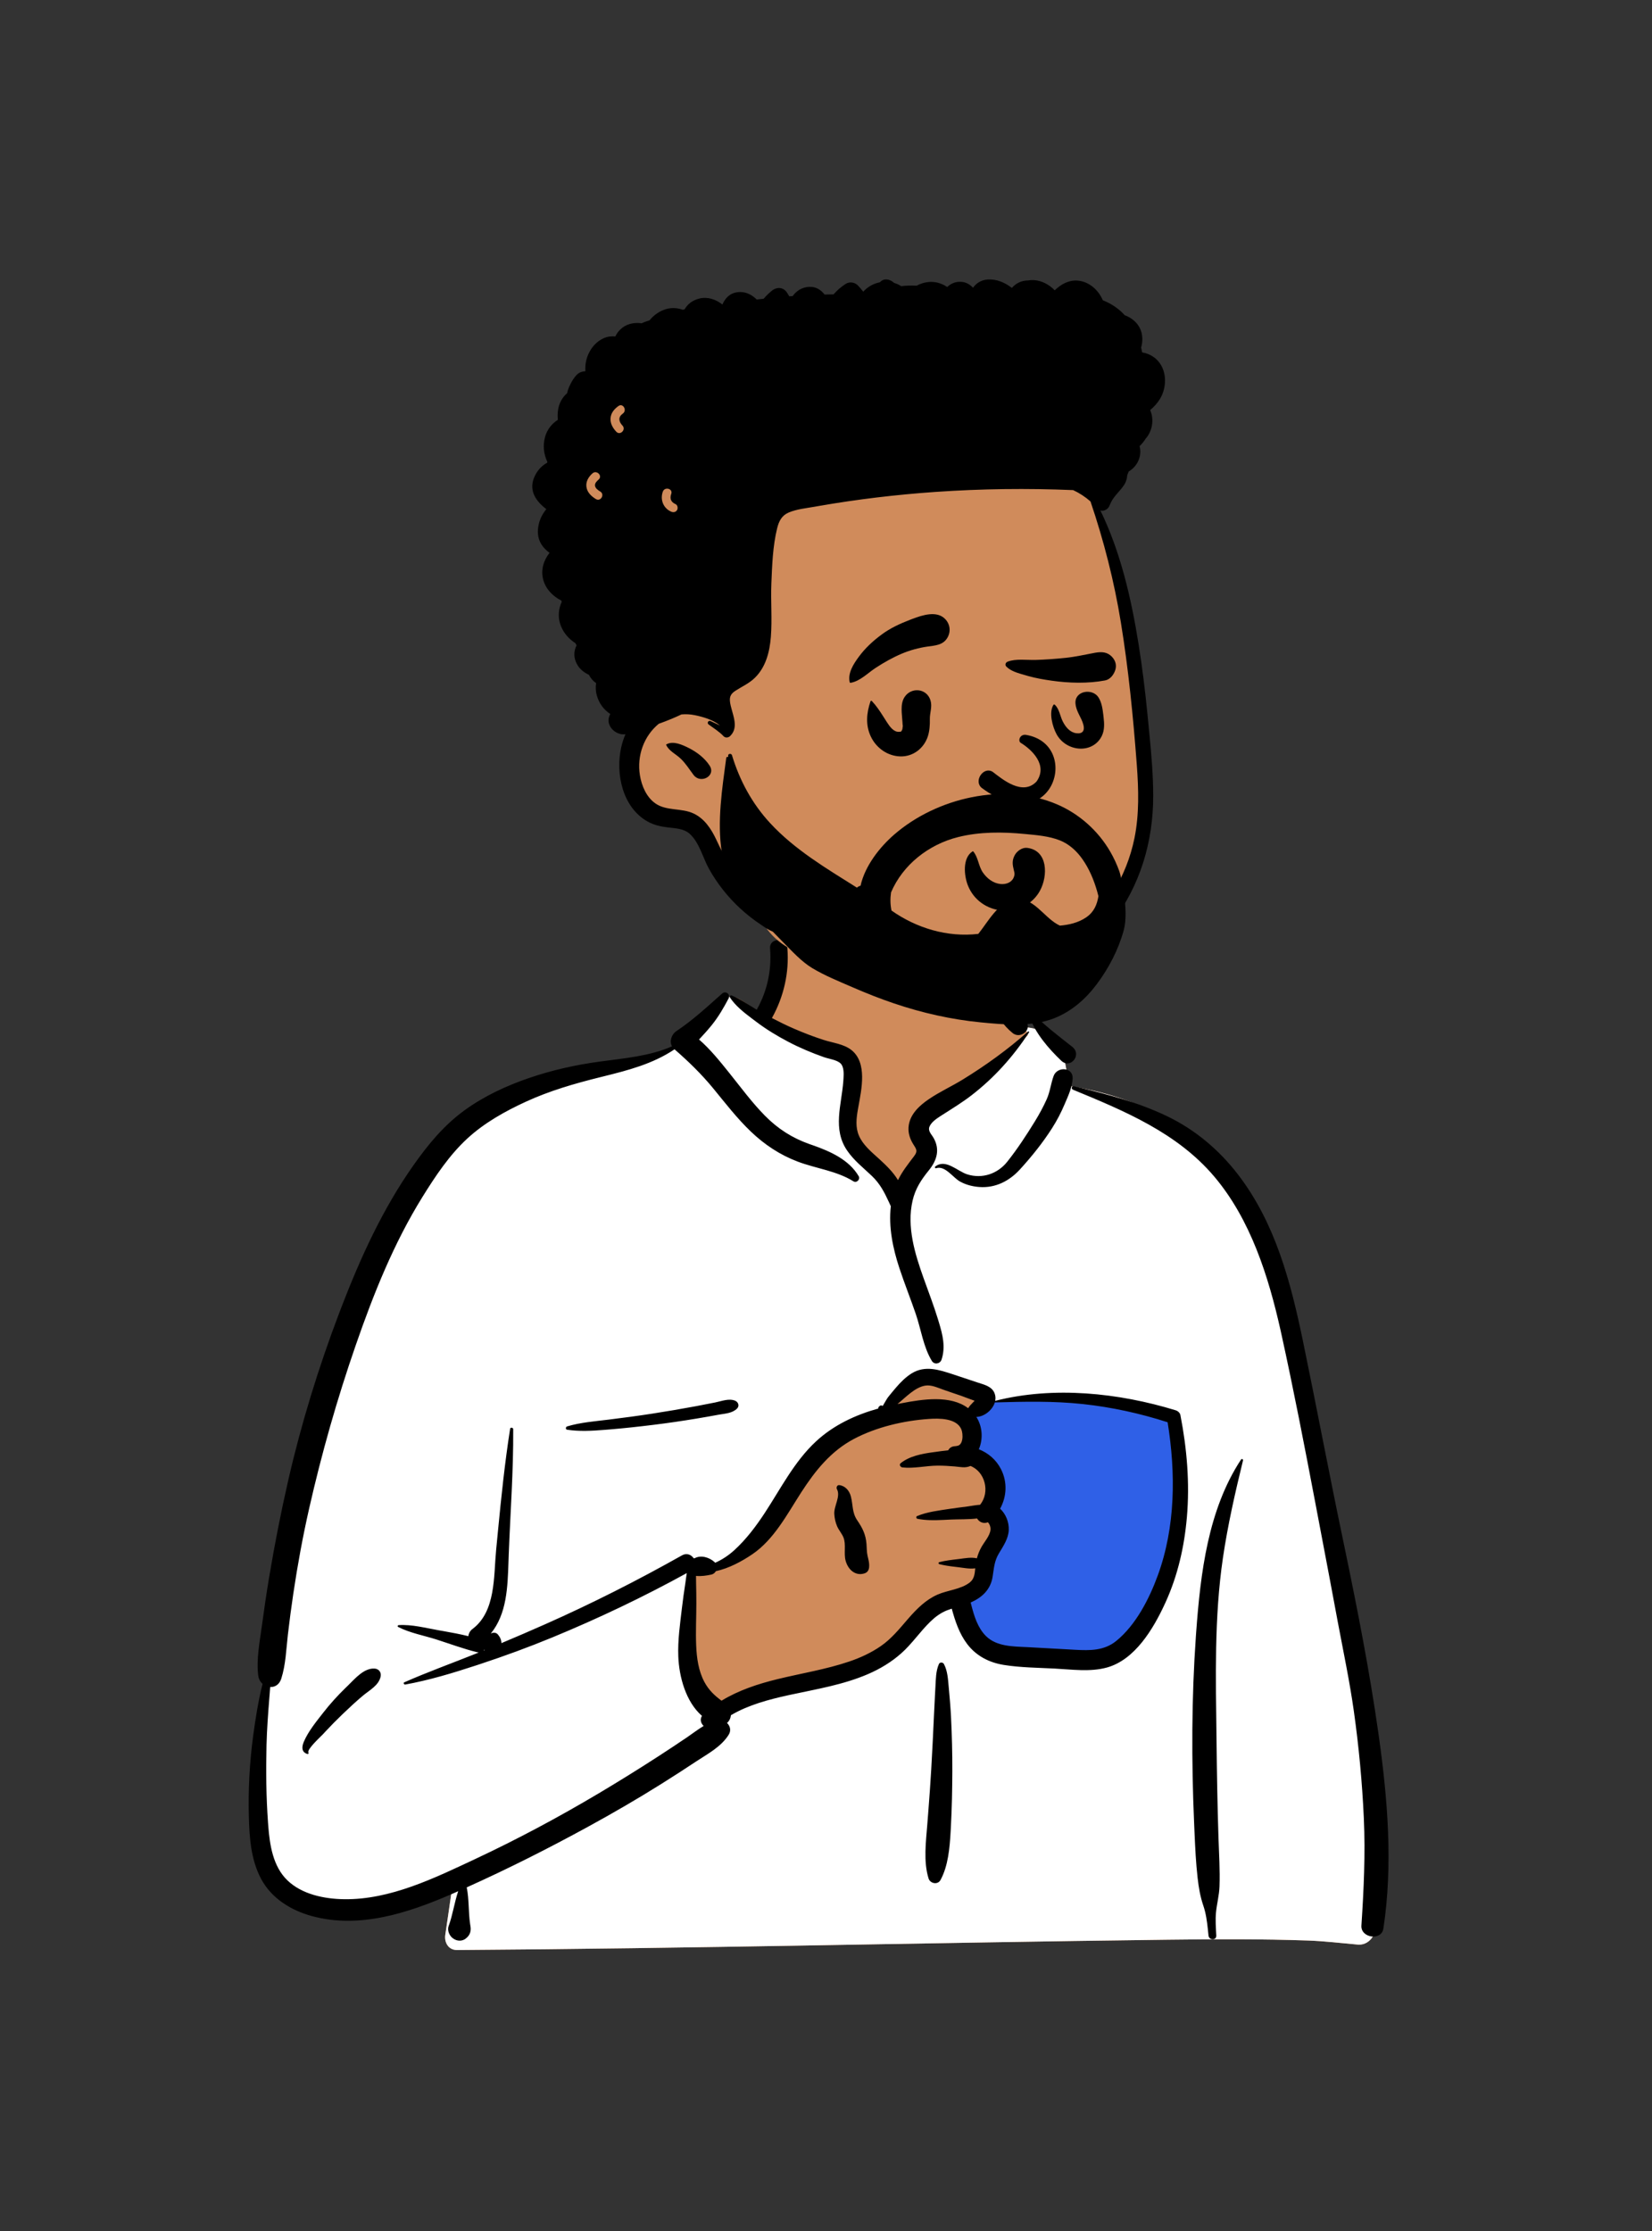 <svg width="240" height="324" viewBox="0 0 240 324" fill="none" xmlns="http://www.w3.org/2000/svg">
<rect x="0" y="0" width="240" height="324" fill="#333333" stroke="none"/>
<rect x="128.451" y="194.02" width="48.38" height="59.601" fill="#2F60E7"/>
<path fill-rule="evenodd" clip-rule="evenodd" d="M114.34 135.723C119.555 131.751 132.648 129.964 138.214 133.789C143.711 137.631 144.311 143.843 146.872 149.557C149.289 148.417 153.281 150.05 153.982 152.294C154.851 153.352 154.89 156.325 155.489 157.747C181.569 161.9 185.528 182.24 188.667 205.332C192.82 228.764 202.247 252.145 198.154 276.257C198.687 277.029 199.108 277.78 199.497 278.671C200.428 280.256 199.228 282.501 197.35 282.414C194.918 282.2 192.51 281.908 190.066 281.817C183.293 281.582 176.514 281.61 169.738 281.696L168.814 281.708C134.666 282.133 100.521 282.971 66.371 283.194C65.132 283.195 64.526 282.084 64.691 280.987C65.024 278.78 65.334 276.571 65.656 274.363C57.579 276.497 48.992 277.034 40.938 274.587C40.374 274.013 42.251 274.324 42.548 274.237C35.136 269.17 37.349 258.495 38.006 250.807C42.089 224.462 43.528 195.313 59.303 172.832C66.128 163.658 76.133 156.394 87.63 154.76L87.949 154.716C91.311 154.267 95.058 154.123 97.997 152.294C101.303 149.653 102.711 144.775 106.189 144.73C107.338 144.715 108.9 146.168 110.581 147.155C110.706 144.984 111.876 143.152 112.134 141.469L112.155 141.325C112.424 139.363 112.055 137.598 114.34 135.723ZM170.386 206.028C163.057 200.935 144.125 203.494 143.692 203.779C142.737 204.407 142.326 204.463 141.81 205.278C141.301 205.346 140.791 205.416 140.283 205.488C139.262 205.822 140.018 207.077 141.197 206.629C140.488 209.688 142.575 211.864 143.406 214.888C143.675 215.87 143.415 217.636 143.406 218.64C143.486 219.919 144.9 221.43 144.664 222.714C143.827 227.276 139.281 231.727 141.197 236.152C142.467 238.652 146.286 239.926 148.825 240.776C154.085 242.795 163.251 240.7 166.307 236.152C167.938 233.727 169.826 227.609 170.798 225.711L171.014 222.701C171.545 215.218 172.018 207.162 170.386 206.028Z" fill="#D08B5B"/>
<path fill-rule="evenodd" clip-rule="evenodd" d="M105.918 144.743L108.015 146.031L120.197 152.055C122.558 152.716 123.739 153.509 123.739 154.433V163.842C123.739 165.101 125.955 167.955 130.387 172.403L134.482 168.319L134.39 167.785C134.001 165.481 133.806 163.94 133.806 163.162C133.806 162.325 137.812 159.147 145.824 153.628L149.329 150.327L148.955 149.19C151.117 149.292 153.46 150.624 153.982 152.293C154.851 153.352 154.89 156.325 155.489 157.747C181.569 161.9 185.528 182.24 188.667 205.332C192.82 228.764 202.247 252.145 198.154 276.257C198.687 277.029 199.108 277.779 199.497 278.67C200.428 280.256 199.228 282.5 197.35 282.414C194.918 282.2 192.51 281.908 190.066 281.817C183.293 281.582 176.514 281.61 169.738 281.696L168.814 281.708C134.666 282.133 100.521 282.971 66.371 283.194C65.132 283.195 64.526 282.084 64.691 280.987C65.024 278.78 65.334 276.571 65.656 274.363C57.579 276.497 48.992 277.034 40.938 274.587C40.374 274.013 42.251 274.324 42.548 274.237C35.136 269.17 37.349 258.495 38.006 250.806C42.089 224.461 43.528 195.312 59.303 172.832C66.128 163.657 76.133 156.394 87.63 154.759L87.949 154.716L88.271 154.674C91.548 154.256 95.151 154.065 97.997 152.293C101.215 149.723 102.636 145.031 105.918 144.743ZM135.106 199.97C133.911 199.97 131.464 201.826 127.766 205.538L127.44 205.689C122.968 207.767 120.006 209.569 118.553 211.096L118.501 211.151C117.033 212.727 114.127 216.916 109.781 223.718L103.488 227.441H101.107L99.412 239.742L103.488 248.526L112.721 245.415L127.766 241.448L136.398 232.686L141.268 231.051C140.677 232.758 140.463 234.457 141.197 236.152C142.467 238.652 146.286 239.926 148.825 240.776C154.085 242.795 163.251 240.7 166.307 236.152C167.938 233.727 169.826 227.609 170.798 225.711L171.077 221.8C171.58 214.584 171.953 207.116 170.386 206.028C163.057 200.935 144.125 203.494 143.692 203.779C142.737 204.407 142.326 204.462 141.81 205.278L141.543 205.314L143.046 203.275L142.514 202.991C138.718 200.977 136.248 199.97 135.106 199.97ZM141.197 206.629C140.518 209.558 142.402 211.677 143.293 214.506L141.017 210.147L141.017 206.686C141.076 206.671 141.136 206.653 141.197 206.629Z" fill="white"/>
<path fill-rule="evenodd" clip-rule="evenodd" d="M104.912 144.288C105.418 143.84 106.167 144.403 105.845 145.009C105.123 146.37 104.382 147.659 103.412 148.862C102.824 149.592 102.194 150.282 101.556 150.964C103.194 152.381 104.599 154.141 105.925 155.791C107.622 157.9 109.225 160.099 111.129 162.029C113.007 163.933 115.084 165.264 117.594 166.151L118.101 166.327C120.624 167.213 123.319 168.409 124.741 170.798C125.021 171.269 124.457 171.851 123.982 171.557C121.512 170.027 118.609 169.719 115.92 168.708C113.323 167.732 111.058 166.229 109.058 164.31C107.06 162.395 105.383 160.216 103.634 158.083C101.904 155.974 100.042 154.172 97.996 152.388C94.838 154.513 91.234 155.438 87.569 156.346L87.169 156.445C83.5 157.354 79.85 158.409 76.408 159.992C73.373 161.387 70.387 163.053 67.915 165.323C65.291 167.733 63.248 170.81 61.379 173.819C57.197 180.552 54.257 187.928 51.669 195.394C48.977 203.159 46.725 211.08 44.907 219.095C43.983 223.172 43.232 227.278 42.615 231.413C42.318 233.404 42.054 235.4 41.822 237.4C41.575 239.536 41.518 241.733 40.863 243.786C40.582 244.666 39.919 245.032 39.255 245L39.121 246.687C38.942 248.935 38.775 251.184 38.719 253.446C38.626 257.208 38.668 260.959 38.939 264.712L38.977 265.224C39.189 267.964 39.664 271.042 41.724 273.048C43.856 275.125 47.136 275.779 50.01 275.816C56.704 275.903 63.148 272.739 69.072 269.963C75.173 267.104 81.108 263.931 86.9 260.489C89.85 258.736 92.767 256.925 95.648 255.061C97.061 254.146 98.465 253.216 99.858 252.271C100.656 251.729 101.412 251.136 102.225 250.655C101.827 250.284 101.649 249.702 101.982 249.193C99.634 247.153 98.657 243.515 98.543 240.57C98.45 238.194 98.8 235.824 99.076 233.47C99.215 232.282 99.387 231.097 99.566 229.916C99.636 229.449 99.69 228.949 99.772 228.456C93.431 231.942 86.913 235.046 80.222 237.804C76.792 239.218 73.319 240.489 69.797 241.654L69.083 241.889C65.746 242.982 62.33 244.014 58.88 244.638C58.696 244.672 58.546 244.399 58.743 244.313C62.105 242.829 65.583 241.577 68.995 240.21L69.556 239.982V239.982C69.491 239.978 69.424 239.969 69.355 239.953C67.354 239.47 65.368 238.725 63.406 238.098C61.584 237.516 59.537 237.151 57.835 236.273C57.704 236.205 57.777 236.023 57.905 236.014C59.818 235.881 61.896 236.439 63.772 236.768L64.477 236.891C65.658 237.099 66.865 237.323 68.04 237.615C68.082 237.221 68.302 236.826 68.615 236.594C72.058 234.043 71.708 228.892 72.077 225.093L72.35 222.272C72.83 217.336 73.338 212.4 74.11 207.501C74.151 207.24 74.556 207.315 74.558 207.562C74.597 213.635 74.139 219.68 73.909 225.743L73.874 226.738C73.747 230.48 73.647 234.365 71.292 237.244C71.621 237.051 72.066 237.051 72.333 237.369C72.661 237.759 72.85 238.197 72.844 238.627C74.973 237.735 77.092 236.819 79.201 235.884C85.981 232.879 92.619 229.516 99.082 225.878C99.777 225.486 100.438 225.794 100.782 226.31L100.832 226.303C100.84 226.302 100.849 226.301 100.857 226.301L100.907 226.299C100.908 226.299 100.91 226.299 100.912 226.299C101.822 225.799 103.061 226.155 103.842 226.884C103.865 226.906 103.884 226.93 103.905 226.953C104.893 226.509 105.816 225.91 106.653 225.151C108.367 223.597 109.819 221.676 111.084 219.749C113.415 216.2 115.394 212.254 118.543 209.333C121.1 206.96 124.272 205.482 127.598 204.555C127.584 204.458 127.622 204.354 127.689 204.285C127.86 204.11 127.982 204.049 128.202 204.156C128.22 204.164 128.23 204.176 128.238 204.189L128.562 203.634C128.739 203.333 128.921 203.029 128.984 202.95C129.362 202.474 129.751 202.002 130.146 201.54C130.815 200.757 131.577 199.985 132.46 199.442C134.393 198.254 136.425 198.926 138.413 199.576C139.614 199.968 140.81 200.373 142.009 200.772L142.133 200.812C143.027 201.099 144.073 201.351 144.472 202.298C144.631 202.673 144.655 203.062 144.581 203.439C153.071 201.28 162.5 202.272 170.785 204.807C171.103 204.905 171.42 205.166 171.487 205.51C172.436 210.38 172.859 215.374 172.43 220.326C172.059 224.602 171.112 228.791 169.328 232.705L169.226 232.926C167.549 236.553 164.892 241.025 160.832 242.162C158.382 242.848 155.671 242.444 153.171 242.318C150.742 242.195 148.258 242.178 145.852 241.796C143.709 241.455 141.831 240.494 140.507 238.751C139.364 237.247 138.763 235.429 138.27 233.621C138.044 233.693 137.82 233.77 137.599 233.856C136.668 234.22 135.879 234.807 135.166 235.498C133.66 236.957 132.492 238.729 130.916 240.121C129.489 241.382 127.864 242.362 126.12 243.116C122.507 244.678 118.632 245.302 114.81 246.129L114.543 246.187C111.666 246.819 108.73 247.594 106.19 249.093C106.141 249.534 105.94 249.949 105.618 250.221C106.066 250.642 106.255 251.308 105.862 251.933C104.762 253.679 102.869 254.672 101.168 255.788L101.058 255.861C99.385 256.97 97.698 258.057 95.998 259.122C92.54 261.288 89.011 263.334 85.431 265.29C79.674 268.437 73.793 271.405 67.806 274.097C68.165 275.866 68.034 277.689 68.304 279.47L68.345 279.724C68.461 280.385 68.305 280.937 67.85 281.369L67.802 281.413L67.803 281.407L67.76 281.447L67.746 281.458L67.751 281.455C67.698 281.503 67.644 281.548 67.589 281.586L67.519 281.631V281.631C67.08 281.897 66.516 281.894 66.067 281.659L66.016 281.631L65.93 281.582C65.337 281.24 64.928 280.395 65.174 279.724C65.779 278.074 66.007 276.312 66.565 274.651L66.122 274.849V274.849L65.539 275.104C59.227 277.834 52.215 280.134 45.337 278.272C42.298 277.449 39.458 275.709 37.938 272.873C36.441 270.082 36.23 266.841 36.151 263.736C36.053 259.904 36.258 256.013 36.763 252.214C37.102 249.664 37.512 247.066 38.145 244.542C37.819 244.255 37.58 243.843 37.517 243.333C37.218 240.922 37.741 238.416 38.061 236.018C38.373 233.677 38.718 231.34 39.109 229.011C39.897 224.307 40.813 219.612 41.879 214.963C43.777 206.688 46.283 198.561 49.3 190.627L49.564 189.936C52.352 182.685 55.579 175.589 60.074 169.218C62.224 166.171 64.497 163.408 67.535 161.211C70.381 159.154 73.592 157.672 76.905 156.54C80.221 155.407 83.63 154.647 87.1 154.175C90.623 153.695 94.342 153.401 97.629 151.955C97.213 151.21 97.57 150.203 98.269 149.74C100.624 148.184 102.802 146.159 104.912 144.288ZM180.294 211.967C180.392 211.817 180.627 211.912 180.583 212.089C179.438 216.783 178.363 221.487 177.661 226.27C176.394 234.904 176.627 243.65 176.73 252.348L176.736 252.797C176.789 257.482 176.863 262.167 177.018 266.85C177.096 269.217 177.25 271.607 177.166 273.975C177.12 275.26 176.778 276.475 176.657 277.744C176.551 278.854 176.645 279.98 176.698 281.092C176.734 281.831 175.644 281.799 175.57 281.092L175.475 280.177C175.352 279.019 175.199 277.868 174.82 276.76C174.364 275.427 174.145 274.118 173.987 272.718C173.744 270.573 173.637 268.407 173.543 266.248L173.479 264.754C173.088 255.728 173.102 246.66 173.735 237.644L173.781 237C174.407 228.478 175.494 219.269 180.294 211.967ZM155.881 158.253C155.582 158.13 155.686 157.678 156.018 157.757L156.62 157.9C161.034 158.958 165.369 160.104 169.489 162.072C173.612 164.042 177.102 166.982 179.876 170.597C185.267 177.625 187.508 186.166 189.277 194.698C191.242 204.18 193.032 213.696 195.015 223.174L195.383 224.94C197.217 233.768 198.95 242.601 200.226 251.533L200.318 252.181C201.605 261.367 202.379 270.87 200.975 280.08C200.697 281.902 197.666 281.448 197.784 279.648C198.127 274.444 198.372 269.267 198.135 264.051C197.898 258.835 197.409 253.641 196.68 248.47C196.066 244.118 195.151 239.82 194.342 235.503L194.215 234.821C193.537 231.149 192.839 227.481 192.142 223.813L191.1 218.32C189.538 210.096 187.946 201.864 186.147 193.692L186.041 193.211C184.28 185.348 181.685 177.112 176.404 170.868C171.045 164.532 163.374 161.341 155.881 158.253ZM136.409 241.652C136.538 241.364 136.989 241.396 137.127 241.652C137.67 242.654 137.73 243.933 137.833 245.065L137.844 245.181C137.975 246.562 138.09 247.948 138.161 249.333C138.295 251.962 138.359 254.587 138.351 257.22C138.343 259.917 138.288 262.612 138.143 265.306L138.103 266.027C137.971 268.368 137.748 270.979 136.636 273.026C136.232 273.77 135.133 273.551 134.899 272.799C134.132 270.335 134.526 267.414 134.722 264.891L134.875 262.922C135.026 260.953 135.171 258.984 135.285 257.012C135.442 254.315 135.571 251.616 135.696 248.918C135.736 248.041 135.78 247.165 135.826 246.288L135.897 244.974C135.958 243.874 135.952 242.668 136.409 241.652ZM50.18 245.143L50.52 244.815C51.562 243.795 52.879 242.223 54.42 242.321C55.034 242.36 55.426 242.87 55.298 243.475C55.026 244.767 53.708 245.438 52.759 246.227C51.72 247.091 50.74 248.015 49.762 248.948C48.895 249.775 48.061 250.625 47.246 251.502L46.942 251.833C46.65 252.151 44.572 254.032 44.797 254.52L44.809 254.541C44.871 254.635 44.767 254.763 44.664 254.731C43.766 254.447 43.822 253.677 44.161 252.898C44.813 251.4 45.955 250.014 46.952 248.735C47.946 247.458 49.023 246.27 50.18 245.143V245.143ZM139.661 207.575C138.967 205.934 136.41 205.968 134.959 206.067C131.304 206.314 127.349 207.239 124.097 208.948C120.726 210.719 118.455 213.558 116.423 216.697L116.328 216.845C114.347 219.925 112.439 223.571 109.338 225.689C107.758 226.767 105.914 227.753 103.997 228.179C103.866 228.411 103.652 228.594 103.373 228.661L103.243 228.69C102.697 228.811 101.849 228.944 101.117 228.864C101.121 229.223 101.118 229.579 101.127 229.918C101.153 230.892 101.163 231.869 101.163 232.843C101.164 234.884 101.054 236.928 101.139 238.969C101.215 240.773 101.47 242.659 102.336 244.272C102.971 245.456 103.81 246.239 104.822 246.987C107.312 245.469 110.127 244.543 112.985 243.848C116.441 243.006 119.979 242.445 123.357 241.304C124.982 240.754 126.545 240.036 127.961 239.059C129.464 238.023 130.611 236.62 131.792 235.248L131.977 235.035C133.182 233.652 134.497 232.329 136.201 231.58C137.668 230.934 139.601 230.819 140.883 229.819C141.554 229.296 141.61 228.538 141.681 227.761C140.859 227.878 139.99 227.69 139.171 227.594L138.747 227.544C137.973 227.452 137.217 227.351 136.454 227.154C136.313 227.117 136.313 226.904 136.454 226.867C137.355 226.635 138.248 226.536 139.171 226.427L139.388 226.4C140.223 226.291 141.102 226.125 141.921 226.309C142.068 225.75 142.28 225.215 142.578 224.68C142.996 223.928 143.788 223.076 143.894 222.198C143.926 221.936 143.865 221.626 143.742 221.395L143.699 221.315C143.647 221.222 143.586 221.128 143.496 221.07C143.486 221.082 143.465 221.095 143.419 221.109C142.788 221.308 142.238 220.999 141.946 220.523C140.706 220.677 139.354 220.625 138.191 220.677L137.016 220.734C135.76 220.791 134.447 220.816 133.267 220.563C133.103 220.527 133.053 220.253 133.218 220.182C134.668 219.562 136.428 219.364 137.982 219.125C138.849 218.992 139.723 218.89 140.593 218.773C141.172 218.695 141.787 218.566 142.387 218.535C143.892 216.661 143.081 213.704 140.987 212.897C140.224 213.233 139.538 213.038 138.704 212.966C137.873 212.895 137.038 212.846 136.203 212.85C134.529 212.857 132.755 213.298 131.098 213.108C130.828 213.077 130.578 212.718 130.846 212.499C132.115 211.463 133.933 211.126 135.544 210.905L135.878 210.86C136.418 210.789 137.074 210.686 137.755 210.625C137.909 210.324 138.186 210.097 138.601 210.04C138.724 210.023 138.848 210.014 138.972 210.003L138.97 209.991V209.991C139.982 209.942 139.938 208.231 139.661 207.575ZM70.35 239.579C70.333 239.606 70.313 239.633 70.292 239.658L70.26 239.695L70.427 239.628L70.35 239.579V239.579ZM157.328 203.908C153.066 203.45 148.799 203.547 144.525 203.67C144.183 204.788 142.993 205.742 141.84 205.777C142.743 207.152 142.836 209.013 142.203 210.471C143.548 211.006 144.706 211.968 145.409 213.338C146.384 215.236 146.256 217.349 145.293 219.103C146.115 219.848 146.6 221.058 146.552 222.198C146.498 223.469 145.74 224.555 145.111 225.608C144.431 226.746 144.408 227.748 144.199 229.023C143.893 230.889 142.635 232.02 141.017 232.727L141.103 233.066C141.52 234.691 142.039 236.405 143.232 237.593C144.766 239.122 147.146 239.108 149.173 239.204L149.271 239.209C151.127 239.302 152.982 239.411 154.838 239.516L156.23 239.594C158.366 239.711 160.418 239.726 162.162 238.313C165.009 236.006 166.961 232.19 168.196 228.811C170.789 221.719 170.82 213.936 169.63 206.55C165.638 205.262 161.496 204.356 157.328 203.908ZM121.89 215.675L121.921 215.677C122.798 215.777 123.401 216.488 123.616 217.331C123.928 218.556 123.775 219.664 124.525 220.77C125.297 221.908 125.771 222.818 125.883 224.224C125.929 224.802 125.908 225.379 126.037 225.945L126.13 226.341C126.229 226.764 126.31 227.171 126.261 227.625C126.216 228.039 126.015 228.362 125.599 228.495C124.247 228.928 123.202 227.93 122.853 226.669C122.551 225.58 122.954 224.282 122.528 223.259C122.292 222.692 121.857 222.218 121.611 221.647C121.367 221.081 121.245 220.49 121.206 219.875C121.132 218.711 122.16 217.314 121.586 216.26C121.464 216.035 121.603 215.668 121.89 215.675ZM103.921 203.67C104.837 203.484 105.876 203.057 106.78 203.412C107.244 203.594 107.473 204.161 107.081 204.555C106.4 205.238 105.41 205.276 104.492 205.437L104.412 205.451C103.327 205.652 102.24 205.843 101.152 206.023C99.104 206.362 97.052 206.662 94.993 206.917C92.877 207.179 90.756 207.412 88.632 207.588L87.81 207.655C86.016 207.799 84.149 207.907 82.388 207.632C82.132 207.592 82.174 207.219 82.388 207.154C84.317 206.57 86.433 206.413 88.427 206.166C90.546 205.903 92.663 205.625 94.773 205.296C96.881 204.966 98.985 204.613 101.082 204.222C102.03 204.046 102.976 203.862 103.921 203.67ZM136.975 201.795C136.171 201.51 135.286 201.089 134.415 201.23C132.913 201.473 131.576 202.937 130.387 203.901L130.984 203.785C134.039 203.198 138.084 202.565 140.649 204.508C140.655 204.497 140.66 204.486 140.668 204.475C140.875 204.16 141.115 203.915 141.376 203.646C141.401 203.622 141.426 203.598 141.449 203.573L141.591 203.423L141.268 203.311C140.576 203.066 139.756 202.75 139.627 202.704L139.618 202.701C138.736 202.402 137.852 202.106 136.975 201.795ZM111.876 137.74C111.75 136.123 114.266 136.136 114.391 137.74C114.663 141.242 113.875 144.711 112.179 147.782C112.167 147.804 112.153 147.824 112.14 147.845C113.201 148.397 114.273 148.927 115.37 149.4C116.772 150.006 118.201 150.557 119.656 151.025C120.972 151.449 122.593 151.616 123.699 152.497C126.032 154.356 125.155 158.212 124.707 160.712L124.637 161.106C124.413 162.392 124.252 163.712 124.794 164.947C125.372 166.265 126.543 167.243 127.587 168.187L127.798 168.378C128.723 169.221 129.781 170.246 130.459 171.389C131.079 170.108 131.923 169.061 132.816 167.882C133.453 167.041 132.999 166.763 132.542 165.942C132.101 165.151 131.886 164.308 132.024 163.405C132.278 161.739 133.609 160.536 134.934 159.631C136.499 158.564 138.246 157.773 139.864 156.78C143.188 154.739 146.425 152.406 149.341 149.815C149.422 149.744 149.561 149.838 149.497 149.935C147.193 153.441 144.492 156.47 141.172 159.042C139.825 160.084 138.411 160.949 136.987 161.858L136.578 162.121C136.006 162.491 135.293 162.987 135.035 163.617C134.775 164.251 135.33 164.73 135.628 165.256C136.576 166.924 136.119 168.481 134.995 169.896L134.942 169.961C133.826 171.338 132.979 172.618 132.575 174.377C131.705 178.156 132.916 182.091 134.184 185.638L134.235 185.778C134.921 187.69 135.65 189.588 136.246 191.53L136.41 192.067C136.95 193.855 137.392 195.617 136.786 197.455C136.58 198.08 135.728 198.228 135.374 197.639C134.126 195.565 133.815 193.069 133.032 190.789C132.269 188.566 131.394 186.384 130.657 184.152C129.708 181.279 129.073 178.186 129.418 175.172C129.408 175.154 129.397 175.138 129.388 175.119L129.147 174.591C128.488 173.16 127.852 171.911 126.655 170.77C125.406 169.58 124.05 168.527 123.067 167.087C120.933 163.959 122.253 160.479 122.511 157.059L122.54 156.639C122.587 155.929 122.613 154.964 122.149 154.472C121.627 153.919 120.404 153.778 119.712 153.533C117.923 152.9 116.161 152.162 114.482 151.276C112.884 150.433 111.336 149.501 109.895 148.41L109.164 147.86C108.012 146.99 106.817 146.04 106.044 144.855C105.955 144.719 106.106 144.499 106.268 144.564C107.557 145.088 108.736 145.921 109.942 146.645C109.961 146.601 109.983 146.556 110.007 146.512C111.5 143.809 112.114 140.814 111.876 137.74ZM153.069 156.258C153.583 154.848 155.925 154.957 155.831 156.632C155.76 157.919 155.214 159.08 154.715 160.248L154.661 160.373C154.146 161.59 153.55 162.733 152.838 163.849C151.477 165.981 149.882 167.96 148.179 169.828C146.635 171.521 144.609 172.557 142.274 172.385C141.29 172.312 140.297 172.062 139.435 171.57C138.411 170.986 137.298 169.232 135.992 169.657C135.866 169.698 135.748 169.513 135.857 169.425C137.365 168.21 139.077 170.094 140.521 170.548C142.697 171.232 144.93 170.476 146.33 168.716C147.793 166.879 149.138 164.822 150.367 162.821C150.991 161.805 151.561 160.751 152.053 159.665C152.549 158.568 152.662 157.376 153.069 156.258ZM149.562 147.584C149.499 147.389 149.74 147.204 149.911 147.315C150.902 147.96 151.761 148.813 152.675 149.561C153.69 150.39 154.711 151.202 155.749 152.002C157.261 153.169 155.507 155.316 154.176 154.042C152.354 152.299 150.358 150.02 149.562 147.584ZM144.121 140.761C144.523 139.208 146.905 139.849 146.558 141.384L146.546 141.43C145.889 143.966 146.825 146.547 148.824 148.191L148.897 148.251C150.161 149.263 148.37 151.032 147.118 150.03C144.386 147.842 143.249 144.125 144.121 140.761Z" fill="black"/>
<path fill-rule="evenodd" clip-rule="evenodd" d="M164.622 91.317C163.84 85.056 161.382 78.41 158.796 72.573C152.983 60.233 139.675 58.534 127.744 55.99C115.971 54.272 103.504 52.72 91.908 56.149C85.389 57.75 82.843 65.533 83.872 71.675C84.459 75.502 86.197 79.125 87.679 82.672C90.624 89.956 92.493 97.755 92.496 105.641C92.294 110.795 91.568 116.678 97.477 118.861C103.098 121.664 103.573 129.262 110.613 133.572C113.46 139.352 121.213 139.861 126.794 141.202C130.321 141.879 133.888 142.377 137.465 142.699C147.822 144.029 156.107 141.02 161.529 131.771C165.157 126.142 167.859 119.643 167.191 112.821C166.526 105.637 165.419 98.491 164.622 91.317Z" fill="#D08B5B"/>
<path fill-rule="evenodd" clip-rule="evenodd" d="M127.833 40.993C128.424 40.322 129.335 40.552 129.888 41.083C130.248 41.189 130.597 41.347 130.926 41.557C131.67 41.461 132.45 41.461 133.18 41.488C133.357 41.388 133.547 41.3 133.754 41.224C135.229 40.683 136.536 40.958 137.614 41.682C138.133 41.189 138.788 40.88 139.626 40.927C140.373 40.969 140.906 41.321 141.362 41.786C141.817 41.128 142.553 40.658 143.47 40.593C144.751 40.502 145.983 41.017 147.003 41.814C147.598 41.13 148.409 40.737 149.313 40.733C149.907 40.625 150.534 40.668 151.101 40.839C151.924 41.089 152.647 41.556 153.223 42.161C154.133 41.287 155.248 40.658 156.533 40.75C158.196 40.87 159.575 42.097 160.216 43.606C161.342 44.058 162.381 44.703 163.25 45.622C163.296 45.67 163.34 45.721 163.387 45.772C163.855 45.945 164.295 46.19 164.683 46.514C165.912 47.539 166.186 49.023 165.78 50.476C165.837 50.709 165.885 50.946 165.929 51.182C167.08 51.358 168.126 52.024 168.721 53.108C169.534 54.596 169.374 56.557 168.493 57.977C168.114 58.588 167.633 59.103 167.093 59.553C167.704 60.944 167.411 62.604 166.426 63.728C166.186 64.116 165.892 64.466 165.56 64.783C165.926 66.221 165.275 67.704 163.977 68.473L163.866 68.751C163.847 68.798 163.828 68.844 163.808 68.889C163.794 68.949 163.776 69.006 163.759 69.064C163.728 69.574 163.56 70.075 163.228 70.546C162.547 71.513 161.702 72.143 161.255 73.272L161.21 73.391C161.017 73.925 160.396 74.302 159.866 74.137C162.807 80.19 164.348 86.925 165.406 93.526C165.934 96.819 166.341 100.124 166.672 103.441L166.996 106.744C167.281 109.68 167.534 112.626 167.536 115.572C167.54 122.236 165.638 128.646 161.557 133.949C157.697 138.962 152.234 142.596 146.064 144.026C139.693 145.502 132.219 144.92 126.506 141.543C124.821 140.55 126.297 138.161 128.011 138.96C131.255 140.474 134.553 141.598 138.149 141.85C141.655 142.097 145.17 141.657 148.494 140.507C153.995 138.603 158.675 134.615 161.683 129.648C163.165 127.201 164.239 124.544 164.81 121.737C165.521 118.239 165.414 114.623 165.153 111.08L165.134 110.838C164.618 104.011 163.937 97.142 162.837 90.384C161.864 84.407 160.368 78.551 158.426 72.825C157.665 72.154 156.815 71.599 155.904 71.177C149.236 70.897 142.557 70.979 135.898 71.44C130.219 71.836 124.567 72.506 118.958 73.482L118.357 73.588C117.116 73.809 115.737 73.936 114.567 74.437C113.563 74.868 113.156 75.697 112.903 76.716C112.267 79.292 112.17 82.112 112.062 84.753C111.957 87.336 112.195 89.94 111.988 92.514C111.813 94.668 111.263 96.872 109.671 98.43C108.839 99.246 107.814 99.691 106.853 100.311C106.231 100.71 105.967 101.122 106.047 101.862C106.22 103.481 107.521 105.52 106.06 106.907C105.803 107.15 105.358 107.182 105.105 106.907C104.502 106.25 103.669 105.749 102.955 105.218C102.655 104.999 102.904 104.572 103.244 104.724C103.69 104.925 104.146 105.161 104.612 105.368C103.583 104.519 102.12 104.102 100.901 103.855C100.288 103.732 99.643 103.696 99.004 103.754C98.532 103.98 98.049 104.189 97.566 104.394C96.953 104.652 96.333 104.886 95.709 105.109C93.544 106.877 92.511 109.754 92.962 112.567C93.208 114.12 93.923 115.809 95.27 116.716C96.866 117.79 99.004 117.329 100.728 118.126C102.343 118.871 103.326 120.379 104.061 121.938L104.368 122.588C105.051 124.026 105.753 125.425 106.686 126.734C107.766 128.249 109.087 129.61 110.53 130.779C111.229 131.345 111.975 131.854 112.745 132.317L112.956 132.442C113.736 132.901 114.295 133.338 114.347 134.308C114.364 134.647 114.151 134.955 113.877 135.131C112.697 135.881 111.522 134.943 110.54 134.287C109.48 133.581 108.466 132.787 107.527 131.92C105.744 130.276 104.201 128.323 103.014 126.203C102.109 124.589 101.595 122.317 100.166 121.065C99.293 120.302 98.059 120.296 96.969 120.156C95.955 120.026 94.996 119.814 94.094 119.313C90.423 117.27 89.386 112.322 90.257 108.499C90.404 107.854 90.611 107.226 90.866 106.622C89.5 106.85 87.965 105.434 88.52 104.005C88.562 103.897 88.61 103.796 88.657 103.692C87.757 103.098 87.046 102.198 86.709 101.021C86.536 100.412 86.511 99.797 86.601 99.203C86.165 98.91 85.804 98.506 85.572 98.009C84.847 97.673 84.204 97.17 83.82 96.452C83.289 95.46 83.357 94.547 83.761 93.725C83.704 93.622 83.65 93.516 83.597 93.408C82.111 92.463 81.073 90.836 81.192 89.031C81.23 88.433 81.377 87.894 81.605 87.408C81.586 87.347 81.567 87.283 81.55 87.222C80.306 86.588 79.277 85.546 78.91 84.155C78.544 82.756 78.976 81.361 79.84 80.287C78.575 79.36 77.814 78.064 78.276 76.105C78.463 75.308 78.841 74.583 79.351 73.972C79.349 73.953 79.345 73.934 79.341 73.915L79.222 73.823C77.661 72.588 76.763 71.013 77.721 69.077C78.151 68.207 78.765 67.6 79.486 67.201L79.522 67.086V67.086C79.005 65.977 78.83 64.745 79.187 63.449C79.478 62.382 80.167 61.532 81.048 60.968C80.989 60.49 80.998 59.981 81.092 59.429C81.251 58.497 81.712 57.684 82.387 57.107C82.412 56.984 82.444 56.864 82.48 56.743C82.707 56.005 83.133 55.205 83.626 54.61C84.033 54.118 84.489 53.938 85.045 53.919C85.012 53.465 85.035 53.004 85.128 52.537C85.412 51.096 86.327 49.741 87.683 49.126C88.239 48.874 88.825 48.801 89.39 48.862C89.871 47.847 90.809 47.112 91.962 46.953C92.412 46.89 92.829 46.894 93.213 46.951C93.43 46.85 93.655 46.759 93.891 46.676C94.047 46.621 94.206 46.571 94.364 46.52C94.897 45.856 95.599 45.326 96.419 45.007C97.366 44.637 98.329 44.675 99.183 44.986L99.455 44.928V44.928C99.881 44.189 100.56 43.616 101.603 43.356C102.788 43.062 104.005 43.472 104.936 44.218C104.941 44.218 104.945 44.218 104.951 44.216C105.438 43.123 106.271 42.363 107.669 42.416C108.539 42.449 109.326 42.883 109.933 43.5C110.27 43.457 110.608 43.419 110.947 43.382C111.305 42.961 111.704 42.568 112.144 42.215C112.865 41.636 113.804 41.682 114.335 42.498C114.451 42.675 114.558 42.855 114.666 43.035L115.153 43.001V43.001C115.726 42.225 116.508 41.701 117.579 41.659C118.562 41.619 119.262 42.101 119.795 42.775C120.229 42.764 120.666 42.756 121.102 42.749C121.61 42.16 122.209 41.64 122.892 41.209C123.415 40.879 124.187 40.991 124.61 41.431C124.897 41.73 125.163 42.042 125.411 42.364C126.049 41.647 126.912 41.174 127.833 40.993ZM96.805 108.107C97.79 107.545 99.114 108.154 100.066 108.632C101.228 109.213 102.381 110.09 103.092 111.189C104.059 112.685 101.785 113.894 100.766 112.552C100.14 111.726 99.641 110.893 98.882 110.17C98.188 109.507 97.182 109.063 96.784 108.188C96.769 108.158 96.773 108.124 96.805 108.107ZM97.497 71.787L97.515 71.734C97.795 70.966 96.573 70.635 96.295 71.397C95.875 72.551 96.36 73.806 97.497 74.304C97.812 74.442 98.172 74.394 98.362 74.077C98.522 73.809 98.448 73.346 98.135 73.209C97.496 72.929 97.281 72.434 97.497 71.787V71.787ZM86.97 69.64C87.582 69.099 86.684 68.204 86.075 68.743C85.507 69.246 85.086 69.928 85.196 70.714C85.307 71.514 85.909 72.079 86.568 72.478C87.266 72.901 87.903 71.805 87.206 71.383L87.128 71.335C86.836 71.153 86.494 70.903 86.444 70.545C86.392 70.164 86.713 69.867 86.97 69.64ZM90.442 60.093L90.485 60.061C91.142 59.591 90.511 58.49 89.846 58.966C89.237 59.402 88.748 59.968 88.697 60.749C88.647 61.508 89.032 62.167 89.536 62.701C90.097 63.295 90.99 62.397 90.431 61.804C89.886 61.226 89.779 60.596 90.442 60.093V60.093Z" fill="black"/>
<path fill-rule="evenodd" clip-rule="evenodd" d="M147.453 124.137C147.777 123.573 148.523 123.051 149.206 123.131C152.265 123.49 152.26 127.2 151.078 129.366C150.031 131.287 147.864 132.414 145.695 132.249C143.416 132.076 141.474 130.736 140.619 128.603C140.054 127.192 139.793 124.588 141.296 123.64C141.324 123.622 141.37 123.627 141.392 123.652C142.113 124.491 142.142 125.751 142.773 126.685C143.36 127.553 144.271 128.271 145.34 128.381C146.137 128.464 146.944 128.176 147.256 127.46C147.425 127.072 147.406 126.862 147.343 126.595L147.285 126.363C147.085 125.551 146.995 124.933 147.453 124.137ZM148.271 107.866C149.866 108.836 152.297 111.099 150.581 113.504C148.56 115.624 145.652 113.193 144.218 112.093C142.889 111.241 141.396 113.433 142.629 114.428C152.986 122.099 157.19 108.12 149.078 106.726C148.184 106.572 147.853 107.566 148.271 107.866ZM131.424 101.214C132.403 99.745 134.638 99.961 135.177 101.705C135.47 102.65 135.066 103.499 135.087 104.442C135.104 105.239 135.052 106.127 134.808 106.899C134.251 108.659 132.669 109.903 130.797 109.851C128.931 109.8 127.287 108.618 126.506 106.954C125.722 105.284 125.888 103.555 126.46 101.857C126.488 101.775 126.595 101.736 126.659 101.805C127.336 102.524 127.831 103.284 128.344 104.089L128.869 104.915C129.271 105.537 129.854 106.331 130.604 106.281L130.716 106.27C130.925 106.252 130.893 106.294 131.053 106.01C131.128 105.878 131.114 105.634 131.15 105.479L131.163 105.426V105.426L131.156 105.398C131.14 105.323 131.124 105.181 131.111 104.936L131.109 104.881C131.054 103.732 130.73 102.256 131.424 101.214ZM156.246 102.193C156.07 100.313 158.712 99.895 159.59 101.286C160.048 102.012 160.182 102.923 160.283 103.786L160.33 104.196C160.434 105.082 160.475 106.005 160.091 106.832C159.485 108.134 158.167 108.823 156.746 108.714C155.388 108.609 154.15 107.822 153.497 106.627C152.915 105.561 152.336 103.478 153.043 102.366C153.086 102.299 153.171 102.29 153.23 102.342C153.898 102.935 154.007 104.017 154.404 104.79C154.813 105.587 155.435 106.364 156.376 106.485C157.277 106.601 157.621 106.109 157.391 105.25C157.095 104.141 156.357 103.386 156.246 102.193ZM132.137 90.039L132.569 89.873C134.049 89.314 136.081 88.667 137.285 89.871C138.027 90.614 138.169 91.707 137.639 92.614C136.997 93.711 135.845 93.738 134.733 93.9C133.468 94.084 132.182 94.433 131.004 94.932C129.678 95.493 128.446 96.193 127.24 96.975C126.094 97.718 124.952 98.932 123.579 99.161C123.524 99.17 123.46 99.146 123.445 99.085C123.134 97.743 124 96.422 124.773 95.375C125.708 94.107 126.841 93.067 128.107 92.134C129.329 91.233 130.726 90.582 132.137 90.039ZM159.025 94.81L159.157 94.787C160.054 94.638 160.867 94.672 161.544 95.383C162.06 95.926 162.259 96.629 162.013 97.346C161.786 98.008 161.278 98.68 160.541 98.819C158.053 99.287 155.296 99.21 152.795 98.855C151.651 98.693 150.496 98.494 149.382 98.181L148.869 98.032C147.939 97.766 146.873 97.489 146.197 96.804C145.954 96.558 146.095 96.206 146.385 96.092C147.565 95.63 149.181 95.876 150.438 95.84C151.901 95.798 153.366 95.688 154.822 95.537C156.245 95.389 157.622 95.068 159.025 94.81Z" fill="black"/>
<path fill-rule="evenodd" clip-rule="evenodd" d="M129.449 129.599C131.159 125.59 134.893 122.644 139.191 121.566C142.347 120.778 145.66 120.803 148.877 121.116C150.563 121.279 152.371 121.412 153.96 122.039C155.317 122.574 156.422 123.585 157.253 124.772C158.243 126.179 158.916 127.789 159.389 129.439C159.456 129.674 159.519 129.91 159.578 130.148C159.372 131.393 158.936 132.453 157.783 133.236C156.658 134 155.316 134.313 153.978 134.424C153.846 134.361 153.72 134.296 153.603 134.23C151.518 133.035 150.051 130.213 147.419 130.595C145.07 130.936 143.524 133.893 142.127 135.626C137.644 136.149 133.164 134.801 129.516 132.236C129.33 131.359 129.32 130.473 129.449 129.599M162.625 126.558C162.266 125.551 161.815 124.576 161.279 123.657C159.509 120.619 156.791 118.198 153.565 116.814C145.934 113.546 136.06 115.85 129.897 121.211C127.792 123.044 125.663 125.737 125.019 128.634C124.827 128.672 124.646 128.772 124.496 128.913C120.043 126.108 115.458 123.41 111.87 119.523C109.264 116.698 107.452 113.355 106.342 109.682C106.251 109.38 105.764 109.424 105.779 109.759C105.783 109.837 105.787 109.915 105.792 109.993C105.745 109.849 105.526 109.923 105.509 110.063C104.912 114.525 104.165 119.256 104.853 123.741C105.264 126.418 106.479 128.377 108.104 130.493C109.845 132.761 111.815 134.87 113.83 136.893C115.109 138.177 116.444 139.658 118.01 140.6C119.831 141.694 121.896 142.525 123.839 143.369C125.816 144.231 127.823 145.026 129.867 145.716C133.954 147.1 138.178 148.056 142.476 148.475C145.917 148.809 149.85 149.173 153.148 147.878C155.675 146.886 157.715 145.092 159.334 142.934C161.095 140.583 162.488 137.905 163.258 135.082C164.058 132.149 162.794 127.03 162.625 126.558" fill="black"/>
</svg>
